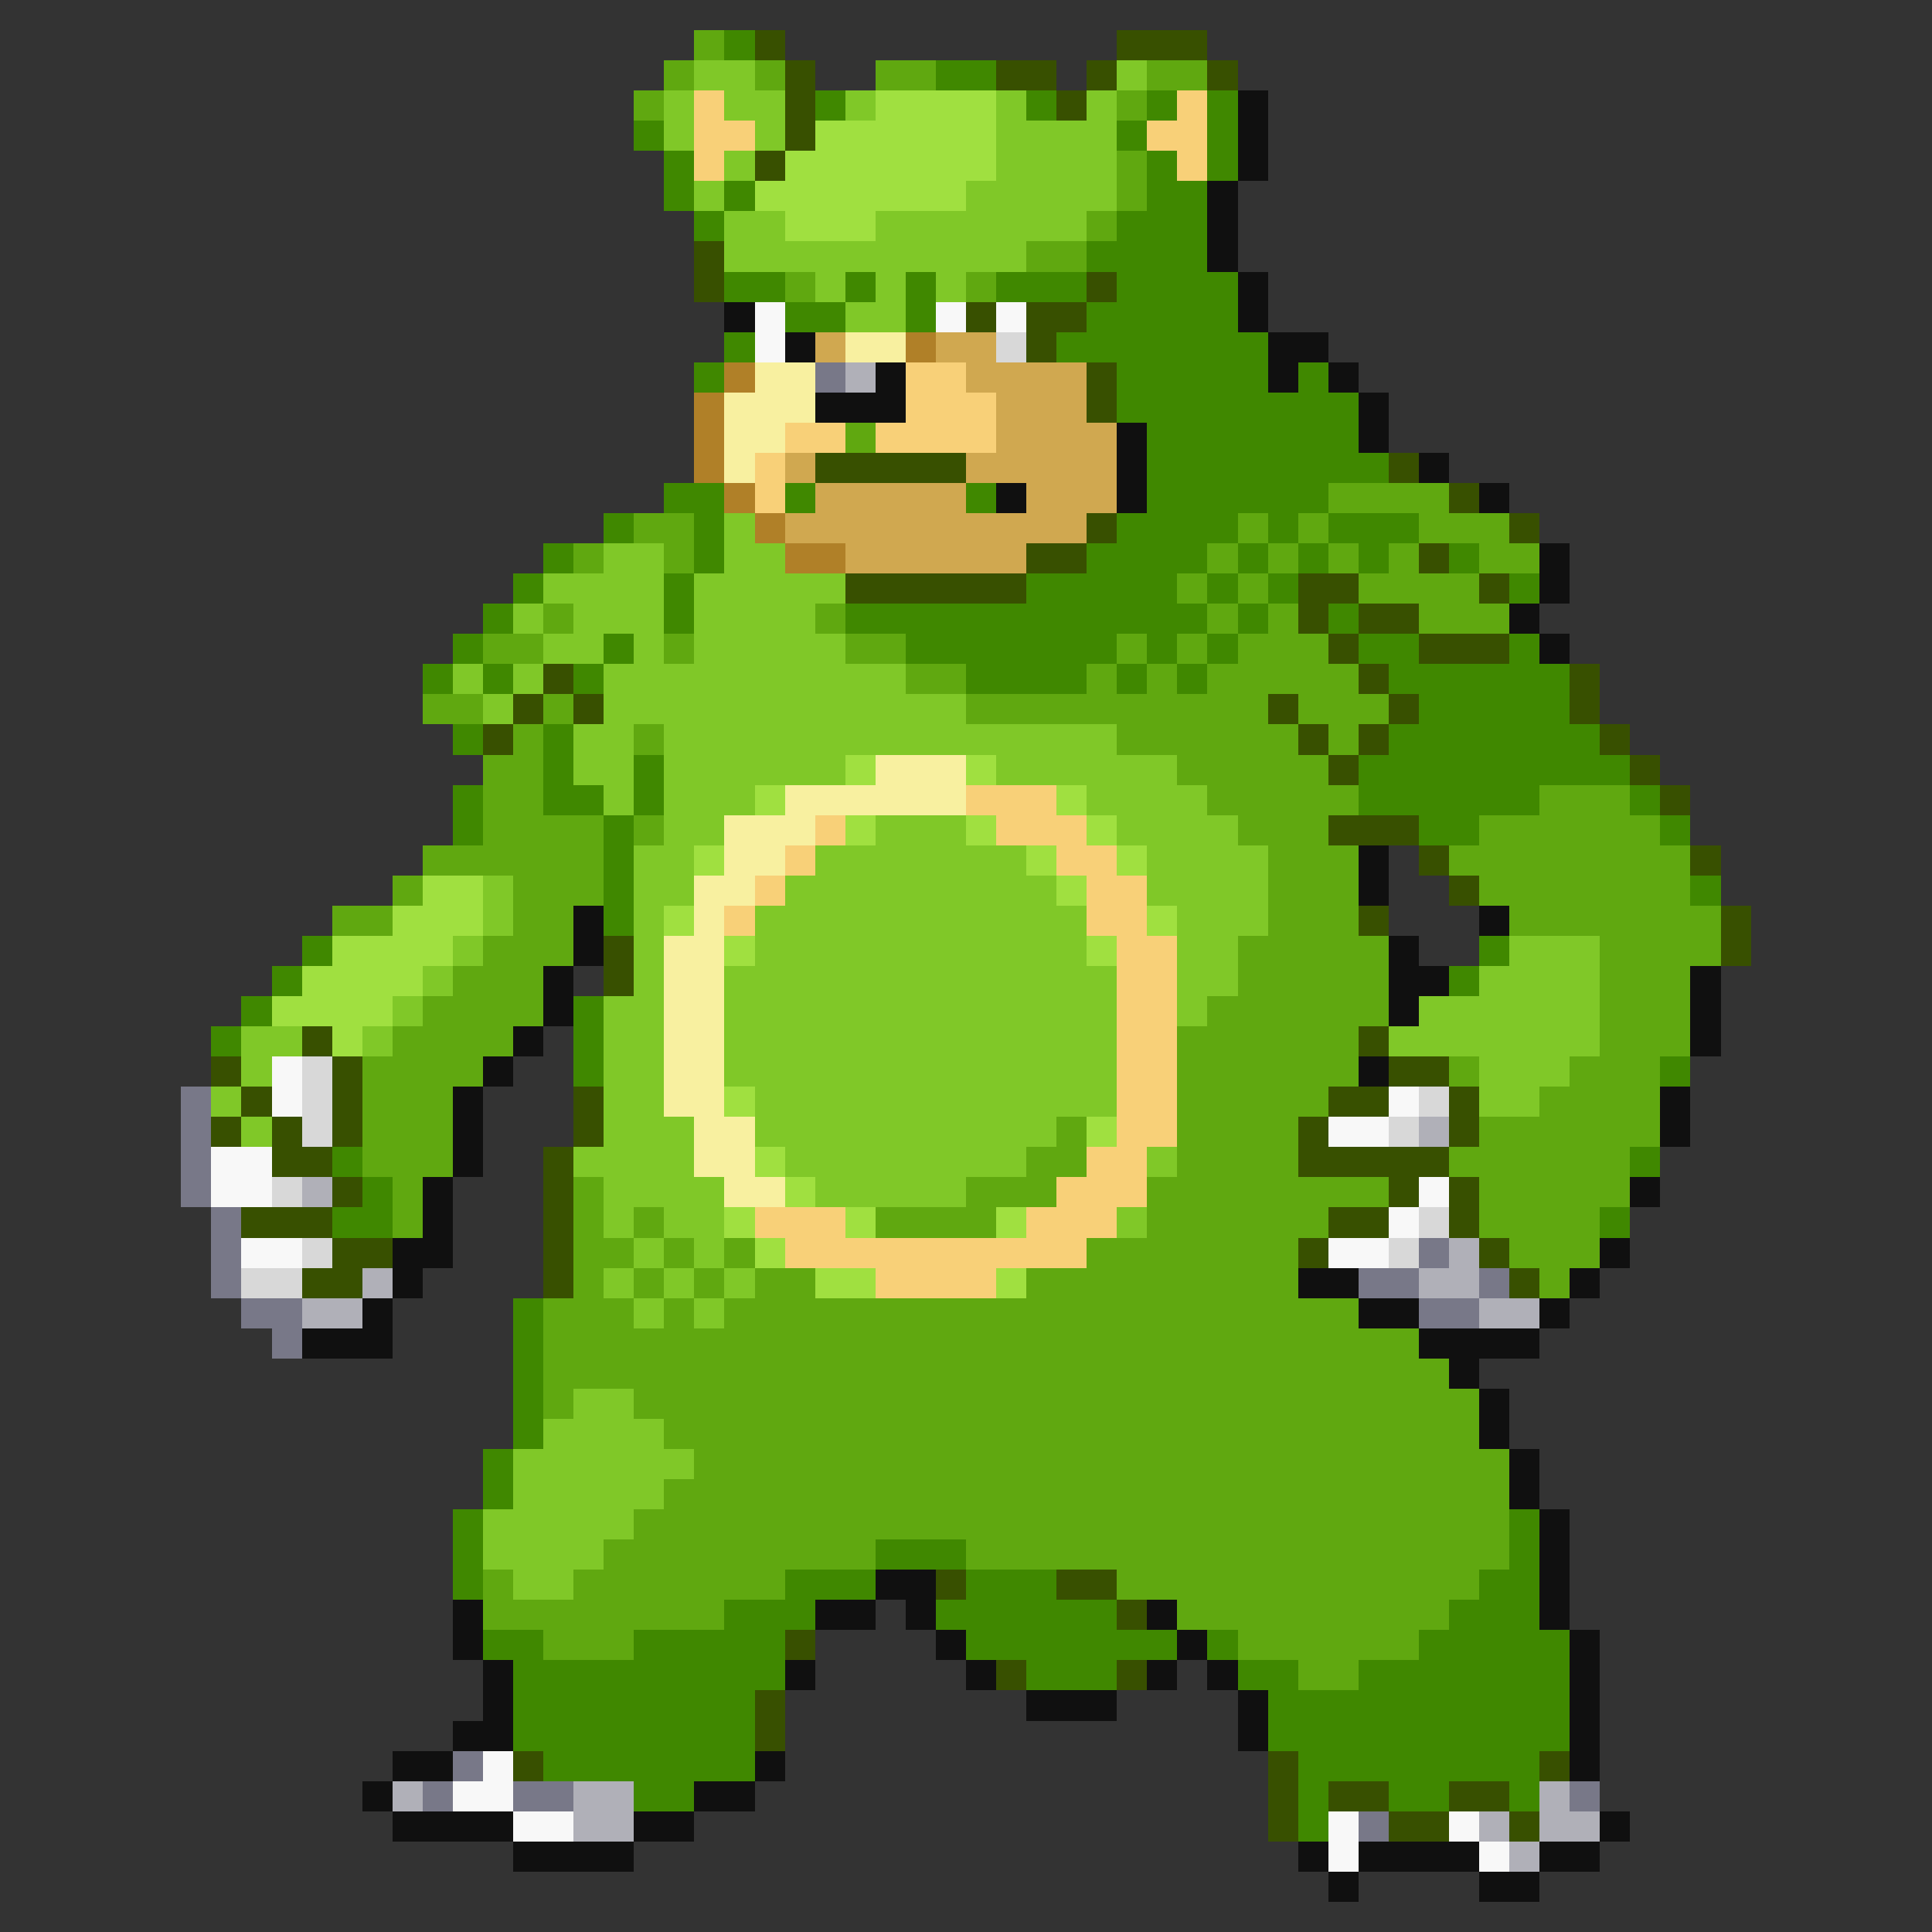 <svg xmlns="http://www.w3.org/2000/svg" viewBox="0 -0.5 64 64" shape-rendering="crispEdges">
<rect x="0" y="-0.5" width="64" height="64" fill="#333333" stroke="none"/>
<path stroke="#60a810" d="M23 1h1M22 2h1M25 2h1M29 2h2M38 2h2M21 3h1M37 3h1M37 5h1M37 6h1M36 7h1M34 8h2M26 9h1M32 9h1M28 14h1M44 16h4M21 17h2M41 17h1M43 17h1M47 17h3M19 18h1M22 18h1M40 18h1M42 18h1M44 18h1M46 18h1M49 18h2M39 19h1M41 19h1M45 19h4M18 20h1M27 20h1M40 20h1M42 20h1M47 20h3M16 21h2M22 21h1M28 21h2M37 21h1M39 21h1M41 21h3M30 22h2M36 22h1M38 22h1M40 22h5M14 23h2M18 23h1M32 23h10M43 23h3M17 24h1M21 24h1M37 24h6M44 24h1M16 25h2M39 25h5M16 26h2M40 26h5M51 26h3M16 27h4M21 27h1M41 27h3M49 27h6M14 28h6M42 28h3M48 28h8M13 29h1M17 29h3M42 29h3M49 29h7M11 30h2M17 30h2M42 30h3M50 30h7M16 31h3M41 31h5M53 31h4M15 32h3M41 32h5M53 32h3M14 33h4M40 33h6M53 33h3M13 34h4M39 34h6M53 34h3M12 35h4M39 35h6M48 35h1M52 35h3M12 36h3M39 36h5M51 36h4M12 37h3M35 37h1M39 37h4M49 37h6M12 38h3M34 38h2M39 38h4M48 38h6M13 39h1M19 39h1M32 39h3M38 39h8M49 39h5M13 40h1M19 40h1M21 40h1M29 40h4M38 40h6M49 40h4M19 41h2M22 41h1M24 41h1M36 41h7M50 41h3M19 42h1M21 42h1M23 42h1M25 42h2M34 42h9M51 42h1M18 43h3M22 43h1M24 43h21M18 44h29M18 45h30M18 46h1M21 46h28M22 47h27M23 48h27M22 49h28M21 50h29M20 51h9M32 51h18M16 52h1M19 52h7M37 52h12M16 53h8M39 53h9M18 54h3M41 54h6M43 55h2" />
<path stroke="#408800" d="M24 1h1M31 2h2M27 3h1M34 3h1M38 3h1M40 3h1M21 4h1M37 4h1M40 4h1M22 5h1M38 5h1M40 5h1M22 6h1M24 6h1M38 6h2M23 7h1M37 7h3M36 8h4M24 9h2M28 9h1M30 9h1M33 9h3M37 9h4M26 10h2M30 10h1M36 10h5M24 11h1M35 11h7M23 12h1M37 12h5M43 12h1M37 13h8M38 14h7M38 15h8M22 16h2M26 16h1M32 16h1M38 16h6M20 17h1M23 17h1M37 17h4M42 17h1M44 17h3M18 18h1M23 18h1M36 18h4M41 18h1M43 18h1M45 18h1M48 18h1M17 19h1M22 19h1M34 19h5M40 19h1M42 19h1M50 19h1M16 20h1M22 20h1M28 20h12M41 20h1M44 20h1M15 21h1M20 21h1M30 21h7M38 21h1M40 21h1M45 21h2M50 21h1M14 22h1M16 22h1M19 22h1M32 22h4M37 22h1M39 22h1M46 22h6M47 23h5M15 24h1M18 24h1M46 24h7M18 25h1M21 25h1M45 25h9M15 26h1M18 26h2M21 26h1M45 26h6M54 26h1M15 27h1M20 27h1M47 27h2M55 27h1M20 28h1M20 29h1M56 29h1M20 30h1M10 31h1M49 31h1M9 32h1M48 32h1M8 33h1M19 33h1M7 34h1M19 34h1M19 35h1M55 35h1M11 38h1M54 38h1M12 39h1M11 40h2M53 40h1M17 43h1M17 44h1M17 45h1M17 46h1M17 47h1M16 48h1M16 49h1M15 50h1M50 50h1M15 51h1M29 51h3M50 51h1M15 52h1M26 52h3M32 52h3M49 52h2M24 53h3M31 53h6M48 53h3M16 54h2M21 54h5M32 54h7M40 54h1M47 54h5M17 55h9M34 55h3M41 55h2M45 55h7M17 56h8M42 56h10M17 57h8M42 57h10M18 58h7M43 58h8M21 59h2M43 59h1M46 59h2M50 59h1M43 60h1" />
<path stroke="#385000" d="M25 1h1M37 1h3M26 2h1M33 2h2M36 2h1M40 2h1M26 3h1M35 3h1M26 4h1M25 5h1M23 8h1M23 9h1M36 9h1M32 10h1M34 10h2M34 11h1M36 12h1M36 13h1M27 15h5M46 15h1M48 16h1M36 17h1M50 17h1M34 18h2M47 18h1M28 19h6M43 19h2M49 19h1M43 20h1M45 20h2M44 21h1M47 21h3M18 22h1M45 22h1M52 22h1M17 23h1M19 23h1M42 23h1M46 23h1M52 23h1M16 24h1M43 24h1M45 24h1M53 24h1M44 25h1M54 25h1M55 26h1M44 27h3M47 28h1M56 28h1M48 29h1M45 30h1M57 30h1M20 31h1M57 31h1M20 32h1M10 34h1M45 34h1M7 35h1M11 35h1M46 35h2M8 36h1M11 36h1M19 36h1M44 36h2M48 36h1M7 37h1M9 37h1M11 37h1M19 37h1M43 37h1M48 37h1M9 38h2M18 38h1M43 38h5M11 39h1M18 39h1M46 39h1M48 39h1M8 40h3M18 40h1M44 40h2M48 40h1M11 41h2M18 41h1M43 41h1M49 41h1M10 42h2M18 42h1M50 42h1M31 52h1M35 52h2M37 53h1M26 54h1M33 55h1M37 55h1M25 56h1M25 57h1M17 58h1M42 58h1M51 58h1M42 59h1M44 59h2M48 59h2M42 60h1M46 60h2M50 60h1" />
<path stroke="#80c828" d="M23 2h2M37 2h1M22 3h1M24 3h2M28 3h1M33 3h1M36 3h1M22 4h1M25 4h1M33 4h4M24 5h1M33 5h4M23 6h1M32 6h5M24 7h2M29 7h7M24 8h10M27 9h1M29 9h1M31 9h1M28 10h2M24 17h1M20 18h2M24 18h2M18 19h4M23 19h5M17 20h1M19 20h3M23 20h4M18 21h2M21 21h1M23 21h5M15 22h1M17 22h1M20 22h10M16 23h1M20 23h12M19 24h2M22 24h15M19 25h2M22 25h6M33 25h6M20 26h1M22 26h3M36 26h4M22 27h2M29 27h3M37 27h4M21 28h2M27 28h7M38 28h4M16 29h1M21 29h2M26 29h9M38 29h4M16 30h1M21 30h1M25 30h11M39 30h3M15 31h1M21 31h1M25 31h11M39 31h2M50 31h3M14 32h1M21 32h1M24 32h13M39 32h2M49 32h4M13 33h1M20 33h2M24 33h13M39 33h1M47 33h6M8 34h2M12 34h1M20 34h2M24 34h13M46 34h7M8 35h1M20 35h2M24 35h13M49 35h3M7 36h1M20 36h2M25 36h12M49 36h2M8 37h1M20 37h3M25 37h10M19 38h4M26 38h8M38 38h1M20 39h4M27 39h5M20 40h1M22 40h2M37 40h1M21 41h1M23 41h1M20 42h1M22 42h1M24 42h1M21 43h1M23 43h1M19 46h2M18 47h4M17 48h6M17 49h5M16 50h5M16 51h4M17 52h2" />
<path stroke="#f8d078" d="M23 3h1M39 3h1M23 4h2M38 4h2M23 5h1M39 5h1M30 12h2M30 13h3M26 14h2M29 14h4M25 15h1M25 16h1M32 26h3M27 27h1M33 27h3M26 28h1M35 28h2M25 29h1M36 29h2M24 30h1M36 30h2M37 31h2M37 32h2M37 33h2M37 34h2M37 35h2M37 36h2M37 37h2M36 38h2M35 39h3M25 40h3M34 40h3M26 41h10M29 42h4" />
<path stroke="#a0e040" d="M29 3h4M27 4h6M26 5h7M25 6h7M26 7h3M28 25h1M32 25h1M25 26h1M35 26h1M28 27h1M32 27h1M36 27h1M23 28h1M34 28h1M37 28h1M14 29h2M35 29h1M13 30h3M22 30h1M38 30h1M11 31h4M24 31h1M36 31h1M10 32h4M9 33h4M11 34h1M24 36h1M36 37h1M25 38h1M26 39h1M24 40h1M28 40h1M33 40h1M25 41h1M27 42h2M33 42h1" />
<path stroke="#101010" d="M41 3h1M41 4h1M41 5h1M40 6h1M40 7h1M40 8h1M41 9h1M24 10h1M41 10h1M26 11h1M42 11h2M29 12h1M42 12h1M44 12h1M27 13h3M45 13h1M37 14h1M45 14h1M37 15h1M47 15h1M33 16h1M37 16h1M49 16h1M51 18h1M51 19h1M50 20h1M51 21h1M45 28h1M45 29h1M19 30h1M49 30h1M19 31h1M46 31h1M18 32h1M46 32h2M56 32h1M18 33h1M46 33h1M56 33h1M17 34h1M56 34h1M16 35h1M45 35h1M15 36h1M55 36h1M15 37h1M55 37h1M15 38h1M14 39h1M54 39h1M14 40h1M13 41h2M53 41h1M13 42h1M43 42h2M52 42h1M12 43h1M45 43h2M51 43h1M10 44h3M47 44h4M48 45h1M49 46h1M49 47h1M50 48h1M50 49h1M51 50h1M51 51h1M29 52h2M51 52h1M15 53h1M27 53h2M30 53h1M38 53h1M51 53h1M15 54h1M31 54h1M39 54h1M52 54h1M16 55h1M26 55h1M32 55h1M38 55h1M40 55h1M52 55h1M16 56h1M34 56h3M41 56h1M52 56h1M15 57h2M41 57h1M52 57h1M13 58h2M25 58h1M52 58h1M12 59h1M23 59h2M13 60h4M21 60h2M53 60h1M17 61h4M43 61h1M45 61h4M51 61h2M44 62h1M49 62h2" />
<path stroke="#f8f8f8" d="M25 10h1M31 10h1M33 10h1M25 11h1M9 35h1M9 36h1M46 36h1M44 37h2M7 38h2M7 39h2M47 39h1M46 40h1M8 41h2M44 41h2M16 58h1M15 59h2M17 60h2M44 60h1M48 60h1M44 61h1M49 61h1" />
<path stroke="#d0a850" d="M27 11h1M31 11h2M32 12h4M33 13h3M33 14h4M26 15h1M32 15h5M27 16h5M34 16h3M26 17h10M28 18h6" />
<path stroke="#f8f0a0" d="M28 11h2M25 12h2M24 13h3M24 14h2M24 15h1M29 25h3M26 26h6M24 27h3M24 28h2M23 29h2M23 30h1M22 31h2M22 32h2M22 33h2M22 34h2M22 35h2M22 36h2M23 37h2M23 38h2M24 39h2" />
<path stroke="#b08028" d="M30 11h1M24 12h1M23 13h1M23 14h1M23 15h1M24 16h1M25 17h1M26 18h2" />
<path stroke="#d8d8d8" d="M33 11h1M10 35h1M10 36h1M47 36h1M10 37h1M46 37h1M9 39h1M47 40h1M10 41h1M46 41h1M8 42h2" />
<path stroke="#787888" d="M27 12h1M6 36h1M6 37h1M6 38h1M6 39h1M7 40h1M7 41h1M47 41h1M7 42h1M45 42h2M49 42h1M8 43h2M47 43h2M9 44h1M15 58h1M14 59h1M17 59h2M52 59h1M45 60h1" />
<path stroke="#b0b0b8" d="M28 12h1M47 37h1M10 39h1M48 41h1M12 42h1M47 42h2M10 43h2M49 43h2M13 59h1M19 59h2M51 59h1M19 60h2M49 60h1M51 60h2M50 61h1" />
</svg>